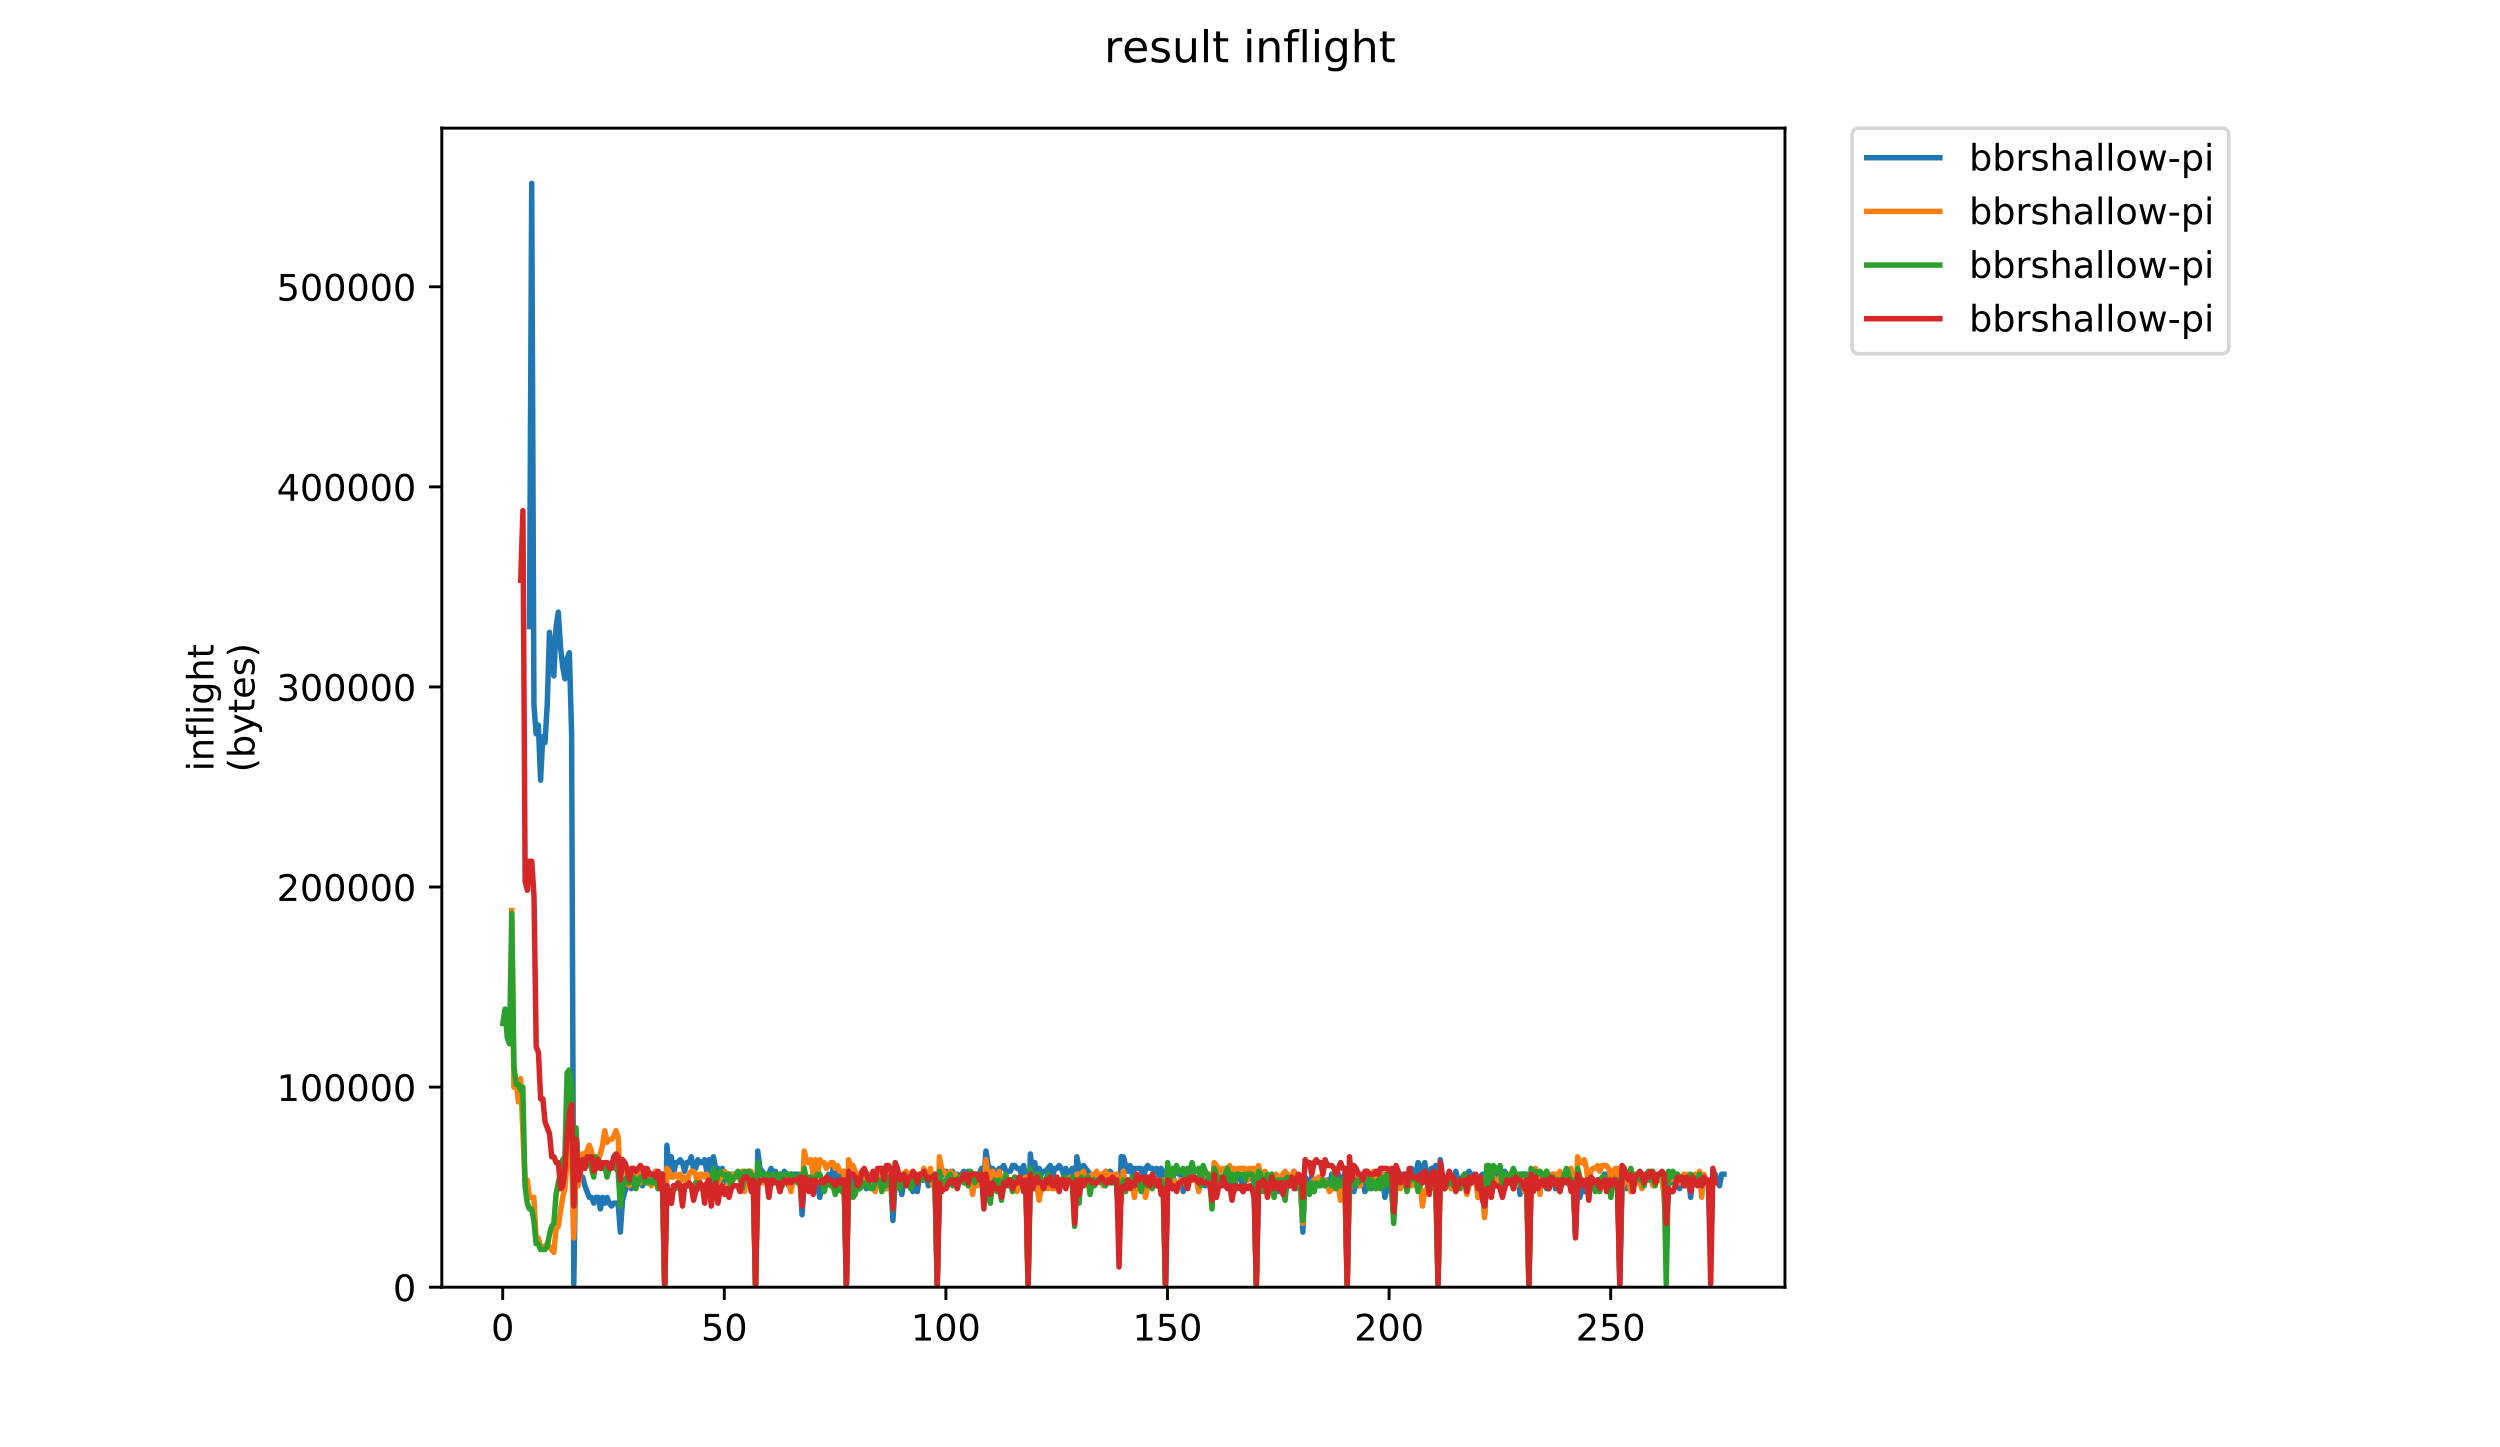 <?xml version="1.0" encoding="utf-8" standalone="no"?>
<!DOCTYPE svg PUBLIC "-//W3C//DTD SVG 1.1//EN"
  "http://www.w3.org/Graphics/SVG/1.1/DTD/svg11.dtd">
<!-- Created with matplotlib (https://matplotlib.org/) -->
<svg height="396pt" version="1.1" viewBox="0 0 684 396" width="684pt" xmlns="http://www.w3.org/2000/svg" xmlns:xlink="http://www.w3.org/1999/xlink">
 <defs>
  <style type="text/css">
*{stroke-linecap:butt;stroke-linejoin:round;}
  </style>
 </defs>
 <g id="figure_1">
  <g id="patch_1">
   <path d="M 0 396 
L 684 396 
L 684 0 
L 0 0 
z
" style="fill:#ffffff;"/>
  </g>
  <g id="axes_1">
   <g id="patch_2">
    <path d="M 120.879 352.174 
L 488.365 352.174 
L 488.365 35.062 
L 120.879 35.062 
z
" style="fill:#ffffff;"/>
   </g>
   <g id="matplotlib.axis_1">
    <g id="xtick_1">
     <g id="line2d_1">
      <defs>
       <path d="M 0 0 
L 0 3.5 
" id="m6699288fef" style="stroke:#000000;stroke-width:0.8;"/>
      </defs>
      <g>
       <use style="stroke:#000000;stroke-width:0.8;" x="137.538" xlink:href="#m6699288fef" y="352.174"/>
      </g>
     </g>
     <g id="text_1">
      <!-- 0 -->
      <defs>
       <path d="M 31.781 66.406 
Q 24.172 66.406 20.328 58.906 
Q 16.5 51.422 16.5 36.375 
Q 16.5 21.391 20.328 13.891 
Q 24.172 6.391 31.781 6.391 
Q 39.453 6.391 43.281 13.891 
Q 47.125 21.391 47.125 36.375 
Q 47.125 51.422 43.281 58.906 
Q 39.453 66.406 31.781 66.406 
z
M 31.781 74.219 
Q 44.047 74.219 50.516 64.516 
Q 56.984 54.828 56.984 36.375 
Q 56.984 17.969 50.516 8.266 
Q 44.047 -1.422 31.781 -1.422 
Q 19.531 -1.422 13.062 8.266 
Q 6.594 17.969 6.594 36.375 
Q 6.594 54.828 13.062 64.516 
Q 19.531 74.219 31.781 74.219 
z
" id="DejaVuSans-48"/>
      </defs>
      <g transform="translate(134.356 366.773)scale(0.1 -0.1)">
       <use xlink:href="#DejaVuSans-48"/>
      </g>
     </g>
    </g>
    <g id="xtick_2">
     <g id="line2d_2">
      <g>
       <use style="stroke:#000000;stroke-width:0.8;" x="198.167" xlink:href="#m6699288fef" y="352.174"/>
      </g>
     </g>
     <g id="text_2">
      <!-- 50 -->
      <defs>
       <path d="M 10.797 72.906 
L 49.516 72.906 
L 49.516 64.594 
L 19.828 64.594 
L 19.828 46.734 
Q 21.969 47.469 24.109 47.828 
Q 26.266 48.188 28.422 48.188 
Q 40.625 48.188 47.75 41.5 
Q 54.891 34.812 54.891 23.391 
Q 54.891 11.625 47.562 5.094 
Q 40.234 -1.422 26.906 -1.422 
Q 22.312 -1.422 17.547 -0.641 
Q 12.797 0.141 7.719 1.703 
L 7.719 11.625 
Q 12.109 9.234 16.797 8.062 
Q 21.484 6.891 26.703 6.891 
Q 35.156 6.891 40.078 11.328 
Q 45.016 15.766 45.016 23.391 
Q 45.016 31 40.078 35.438 
Q 35.156 39.891 26.703 39.891 
Q 22.75 39.891 18.812 39.016 
Q 14.891 38.141 10.797 36.281 
z
" id="DejaVuSans-53"/>
      </defs>
      <g transform="translate(191.804 366.773)scale(0.1 -0.1)">
       <use xlink:href="#DejaVuSans-53"/>
       <use x="63.623" xlink:href="#DejaVuSans-48"/>
      </g>
     </g>
    </g>
    <g id="xtick_3">
     <g id="line2d_3">
      <g>
       <use style="stroke:#000000;stroke-width:0.8;" x="258.796" xlink:href="#m6699288fef" y="352.174"/>
      </g>
     </g>
     <g id="text_3">
      <!-- 100 -->
      <defs>
       <path d="M 12.406 8.297 
L 28.516 8.297 
L 28.516 63.922 
L 10.984 60.406 
L 10.984 69.391 
L 28.422 72.906 
L 38.281 72.906 
L 38.281 8.297 
L 54.391 8.297 
L 54.391 0 
L 12.406 0 
z
" id="DejaVuSans-49"/>
      </defs>
      <g transform="translate(249.252 366.773)scale(0.1 -0.1)">
       <use xlink:href="#DejaVuSans-49"/>
       <use x="63.623" xlink:href="#DejaVuSans-48"/>
       <use x="127.246" xlink:href="#DejaVuSans-48"/>
      </g>
     </g>
    </g>
    <g id="xtick_4">
     <g id="line2d_4">
      <g>
       <use style="stroke:#000000;stroke-width:0.8;" x="319.425" xlink:href="#m6699288fef" y="352.174"/>
      </g>
     </g>
     <g id="text_4">
      <!-- 150 -->
      <g transform="translate(309.881 366.773)scale(0.1 -0.1)">
       <use xlink:href="#DejaVuSans-49"/>
       <use x="63.623" xlink:href="#DejaVuSans-53"/>
       <use x="127.246" xlink:href="#DejaVuSans-48"/>
      </g>
     </g>
    </g>
    <g id="xtick_5">
     <g id="line2d_5">
      <g>
       <use style="stroke:#000000;stroke-width:0.8;" x="380.054" xlink:href="#m6699288fef" y="352.174"/>
      </g>
     </g>
     <g id="text_5">
      <!-- 200 -->
      <defs>
       <path d="M 19.188 8.297 
L 53.609 8.297 
L 53.609 0 
L 7.328 0 
L 7.328 8.297 
Q 12.938 14.109 22.625 23.891 
Q 32.328 33.688 34.812 36.531 
Q 39.547 41.844 41.422 45.531 
Q 43.312 49.219 43.312 52.781 
Q 43.312 58.594 39.234 62.25 
Q 35.156 65.922 28.609 65.922 
Q 23.969 65.922 18.812 64.312 
Q 13.672 62.703 7.812 59.422 
L 7.812 69.391 
Q 13.766 71.781 18.938 73 
Q 24.125 74.219 28.422 74.219 
Q 39.75 74.219 46.484 68.547 
Q 53.219 62.891 53.219 53.422 
Q 53.219 48.922 51.531 44.891 
Q 49.859 40.875 45.406 35.406 
Q 44.188 33.984 37.641 27.219 
Q 31.109 20.453 19.188 8.297 
z
" id="DejaVuSans-50"/>
      </defs>
      <g transform="translate(370.511 366.773)scale(0.1 -0.1)">
       <use xlink:href="#DejaVuSans-50"/>
       <use x="63.623" xlink:href="#DejaVuSans-48"/>
       <use x="127.246" xlink:href="#DejaVuSans-48"/>
      </g>
     </g>
    </g>
    <g id="xtick_6">
     <g id="line2d_6">
      <g>
       <use style="stroke:#000000;stroke-width:0.8;" x="440.684" xlink:href="#m6699288fef" y="352.174"/>
      </g>
     </g>
     <g id="text_6">
      <!-- 250 -->
      <g transform="translate(431.14 366.773)scale(0.1 -0.1)">
       <use xlink:href="#DejaVuSans-50"/>
       <use x="63.623" xlink:href="#DejaVuSans-53"/>
       <use x="127.246" xlink:href="#DejaVuSans-48"/>
      </g>
     </g>
    </g>
   </g>
   <g id="matplotlib.axis_2">
    <g id="ytick_1">
     <g id="line2d_7">
      <defs>
       <path d="M 0 0 
L -3.5 0 
" id="m83cf0a9dfc" style="stroke:#000000;stroke-width:0.8;"/>
      </defs>
      <g>
       <use style="stroke:#000000;stroke-width:0.8;" x="120.879" xlink:href="#m83cf0a9dfc" y="352.174"/>
      </g>
     </g>
     <g id="text_7">
      <!-- 0 -->
      <g transform="translate(107.516 355.973)scale(0.1 -0.1)">
       <use xlink:href="#DejaVuSans-48"/>
      </g>
     </g>
    </g>
    <g id="ytick_2">
     <g id="line2d_8">
      <g>
       <use style="stroke:#000000;stroke-width:0.8;" x="120.879" xlink:href="#m83cf0a9dfc" y="297.431"/>
      </g>
     </g>
     <g id="text_8">
      <!-- 100000 -->
      <g transform="translate(75.704 301.23)scale(0.1 -0.1)">
       <use xlink:href="#DejaVuSans-49"/>
       <use x="63.623" xlink:href="#DejaVuSans-48"/>
       <use x="127.246" xlink:href="#DejaVuSans-48"/>
       <use x="190.869" xlink:href="#DejaVuSans-48"/>
       <use x="254.492" xlink:href="#DejaVuSans-48"/>
       <use x="318.115" xlink:href="#DejaVuSans-48"/>
      </g>
     </g>
    </g>
    <g id="ytick_3">
     <g id="line2d_9">
      <g>
       <use style="stroke:#000000;stroke-width:0.8;" x="120.879" xlink:href="#m83cf0a9dfc" y="242.688"/>
      </g>
     </g>
     <g id="text_9">
      <!-- 200000 -->
      <g transform="translate(75.704 246.487)scale(0.1 -0.1)">
       <use xlink:href="#DejaVuSans-50"/>
       <use x="63.623" xlink:href="#DejaVuSans-48"/>
       <use x="127.246" xlink:href="#DejaVuSans-48"/>
       <use x="190.869" xlink:href="#DejaVuSans-48"/>
       <use x="254.492" xlink:href="#DejaVuSans-48"/>
       <use x="318.115" xlink:href="#DejaVuSans-48"/>
      </g>
     </g>
    </g>
    <g id="ytick_4">
     <g id="line2d_10">
      <g>
       <use style="stroke:#000000;stroke-width:0.8;" x="120.879" xlink:href="#m83cf0a9dfc" y="187.945"/>
      </g>
     </g>
     <g id="text_10">
      <!-- 300000 -->
      <defs>
       <path d="M 40.578 39.312 
Q 47.656 37.797 51.625 33 
Q 55.609 28.219 55.609 21.188 
Q 55.609 10.406 48.188 4.484 
Q 40.766 -1.422 27.094 -1.422 
Q 22.516 -1.422 17.656 -0.516 
Q 12.797 0.391 7.625 2.203 
L 7.625 11.719 
Q 11.719 9.328 16.594 8.109 
Q 21.484 6.891 26.812 6.891 
Q 36.078 6.891 40.938 10.547 
Q 45.797 14.203 45.797 21.188 
Q 45.797 27.641 41.281 31.266 
Q 36.766 34.906 28.719 34.906 
L 20.219 34.906 
L 20.219 43.016 
L 29.109 43.016 
Q 36.375 43.016 40.234 45.922 
Q 44.094 48.828 44.094 54.297 
Q 44.094 59.906 40.109 62.906 
Q 36.141 65.922 28.719 65.922 
Q 24.656 65.922 20.016 65.031 
Q 15.375 64.156 9.812 62.312 
L 9.812 71.094 
Q 15.438 72.656 20.344 73.438 
Q 25.25 74.219 29.594 74.219 
Q 40.828 74.219 47.359 69.109 
Q 53.906 64.016 53.906 55.328 
Q 53.906 49.266 50.438 45.094 
Q 46.969 40.922 40.578 39.312 
z
" id="DejaVuSans-51"/>
      </defs>
      <g transform="translate(75.704 191.744)scale(0.1 -0.1)">
       <use xlink:href="#DejaVuSans-51"/>
       <use x="63.623" xlink:href="#DejaVuSans-48"/>
       <use x="127.246" xlink:href="#DejaVuSans-48"/>
       <use x="190.869" xlink:href="#DejaVuSans-48"/>
       <use x="254.492" xlink:href="#DejaVuSans-48"/>
       <use x="318.115" xlink:href="#DejaVuSans-48"/>
      </g>
     </g>
    </g>
    <g id="ytick_5">
     <g id="line2d_11">
      <g>
       <use style="stroke:#000000;stroke-width:0.8;" x="120.879" xlink:href="#m83cf0a9dfc" y="133.202"/>
      </g>
     </g>
     <g id="text_11">
      <!-- 400000 -->
      <defs>
       <path d="M 37.797 64.312 
L 12.891 25.391 
L 37.797 25.391 
z
M 35.203 72.906 
L 47.609 72.906 
L 47.609 25.391 
L 58.016 25.391 
L 58.016 17.188 
L 47.609 17.188 
L 47.609 0 
L 37.797 0 
L 37.797 17.188 
L 4.891 17.188 
L 4.891 26.703 
z
" id="DejaVuSans-52"/>
      </defs>
      <g transform="translate(75.704 137.001)scale(0.1 -0.1)">
       <use xlink:href="#DejaVuSans-52"/>
       <use x="63.623" xlink:href="#DejaVuSans-48"/>
       <use x="127.246" xlink:href="#DejaVuSans-48"/>
       <use x="190.869" xlink:href="#DejaVuSans-48"/>
       <use x="254.492" xlink:href="#DejaVuSans-48"/>
       <use x="318.115" xlink:href="#DejaVuSans-48"/>
      </g>
     </g>
    </g>
    <g id="ytick_6">
     <g id="line2d_12">
      <g>
       <use style="stroke:#000000;stroke-width:0.8;" x="120.879" xlink:href="#m83cf0a9dfc" y="78.459"/>
      </g>
     </g>
     <g id="text_12">
      <!-- 500000 -->
      <g transform="translate(75.704 82.258)scale(0.1 -0.1)">
       <use xlink:href="#DejaVuSans-53"/>
       <use x="63.623" xlink:href="#DejaVuSans-48"/>
       <use x="127.246" xlink:href="#DejaVuSans-48"/>
       <use x="190.869" xlink:href="#DejaVuSans-48"/>
       <use x="254.492" xlink:href="#DejaVuSans-48"/>
       <use x="318.115" xlink:href="#DejaVuSans-48"/>
      </g>
     </g>
    </g>
    <g id="text_13">
     <!-- inflight -->
     <defs>
      <path d="M 9.422 54.688 
L 18.406 54.688 
L 18.406 0 
L 9.422 0 
z
M 9.422 75.984 
L 18.406 75.984 
L 18.406 64.594 
L 9.422 64.594 
z
" id="DejaVuSans-105"/>
      <path d="M 54.891 33.016 
L 54.891 0 
L 45.906 0 
L 45.906 32.719 
Q 45.906 40.484 42.875 44.328 
Q 39.844 48.188 33.797 48.188 
Q 26.516 48.188 22.312 43.547 
Q 18.109 38.922 18.109 30.906 
L 18.109 0 
L 9.078 0 
L 9.078 54.688 
L 18.109 54.688 
L 18.109 46.188 
Q 21.344 51.125 25.703 53.562 
Q 30.078 56 35.797 56 
Q 45.219 56 50.047 50.172 
Q 54.891 44.344 54.891 33.016 
z
" id="DejaVuSans-110"/>
      <path d="M 37.109 75.984 
L 37.109 68.5 
L 28.516 68.5 
Q 23.688 68.5 21.797 66.547 
Q 19.922 64.594 19.922 59.516 
L 19.922 54.688 
L 34.719 54.688 
L 34.719 47.703 
L 19.922 47.703 
L 19.922 0 
L 10.891 0 
L 10.891 47.703 
L 2.297 47.703 
L 2.297 54.688 
L 10.891 54.688 
L 10.891 58.5 
Q 10.891 67.625 15.141 71.797 
Q 19.391 75.984 28.609 75.984 
z
" id="DejaVuSans-102"/>
      <path d="M 9.422 75.984 
L 18.406 75.984 
L 18.406 0 
L 9.422 0 
z
" id="DejaVuSans-108"/>
      <path d="M 45.406 27.984 
Q 45.406 37.75 41.375 43.109 
Q 37.359 48.484 30.078 48.484 
Q 22.859 48.484 18.828 43.109 
Q 14.797 37.75 14.797 27.984 
Q 14.797 18.266 18.828 12.891 
Q 22.859 7.516 30.078 7.516 
Q 37.359 7.516 41.375 12.891 
Q 45.406 18.266 45.406 27.984 
z
M 54.391 6.781 
Q 54.391 -7.172 48.188 -13.984 
Q 42 -20.797 29.203 -20.797 
Q 24.469 -20.797 20.266 -20.094 
Q 16.062 -19.391 12.109 -17.922 
L 12.109 -9.188 
Q 16.062 -11.328 19.922 -12.344 
Q 23.781 -13.375 27.781 -13.375 
Q 36.625 -13.375 41.016 -8.766 
Q 45.406 -4.156 45.406 5.172 
L 45.406 9.625 
Q 42.625 4.781 38.281 2.391 
Q 33.938 0 27.875 0 
Q 17.828 0 11.672 7.656 
Q 5.516 15.328 5.516 27.984 
Q 5.516 40.672 11.672 48.328 
Q 17.828 56 27.875 56 
Q 33.938 56 38.281 53.609 
Q 42.625 51.219 45.406 46.391 
L 45.406 54.688 
L 54.391 54.688 
z
" id="DejaVuSans-103"/>
      <path d="M 54.891 33.016 
L 54.891 0 
L 45.906 0 
L 45.906 32.719 
Q 45.906 40.484 42.875 44.328 
Q 39.844 48.188 33.797 48.188 
Q 26.516 48.188 22.312 43.547 
Q 18.109 38.922 18.109 30.906 
L 18.109 0 
L 9.078 0 
L 9.078 75.984 
L 18.109 75.984 
L 18.109 46.188 
Q 21.344 51.125 25.703 53.562 
Q 30.078 56 35.797 56 
Q 45.219 56 50.047 50.172 
Q 54.891 44.344 54.891 33.016 
z
" id="DejaVuSans-104"/>
      <path d="M 18.312 70.219 
L 18.312 54.688 
L 36.812 54.688 
L 36.812 47.703 
L 18.312 47.703 
L 18.312 18.016 
Q 18.312 11.328 20.141 9.422 
Q 21.969 7.516 27.594 7.516 
L 36.812 7.516 
L 36.812 0 
L 27.594 0 
Q 17.188 0 13.234 3.875 
Q 9.281 7.766 9.281 18.016 
L 9.281 47.703 
L 2.688 47.703 
L 2.688 54.688 
L 9.281 54.688 
L 9.281 70.219 
z
" id="DejaVuSans-116"/>
     </defs>
     <g transform="translate(58.426 211.018)rotate(-90)scale(0.1 -0.1)">
      <use xlink:href="#DejaVuSans-105"/>
      <use x="27.783" xlink:href="#DejaVuSans-110"/>
      <use x="91.162" xlink:href="#DejaVuSans-102"/>
      <use x="126.367" xlink:href="#DejaVuSans-108"/>
      <use x="154.15" xlink:href="#DejaVuSans-105"/>
      <use x="181.934" xlink:href="#DejaVuSans-103"/>
      <use x="245.41" xlink:href="#DejaVuSans-104"/>
      <use x="308.789" xlink:href="#DejaVuSans-116"/>
     </g>
     <!-- (bytes) -->
     <defs>
      <path d="M 31 75.875 
Q 24.469 64.656 21.281 53.656 
Q 18.109 42.672 18.109 31.391 
Q 18.109 20.125 21.312 9.062 
Q 24.516 -2 31 -13.188 
L 23.188 -13.188 
Q 15.875 -1.703 12.234 9.375 
Q 8.594 20.453 8.594 31.391 
Q 8.594 42.281 12.203 53.312 
Q 15.828 64.359 23.188 75.875 
z
" id="DejaVuSans-40"/>
      <path d="M 48.688 27.297 
Q 48.688 37.203 44.609 42.844 
Q 40.531 48.484 33.406 48.484 
Q 26.266 48.484 22.188 42.844 
Q 18.109 37.203 18.109 27.297 
Q 18.109 17.391 22.188 11.75 
Q 26.266 6.109 33.406 6.109 
Q 40.531 6.109 44.609 11.75 
Q 48.688 17.391 48.688 27.297 
z
M 18.109 46.391 
Q 20.953 51.266 25.266 53.625 
Q 29.594 56 35.594 56 
Q 45.562 56 51.781 48.094 
Q 58.016 40.188 58.016 27.297 
Q 58.016 14.406 51.781 6.484 
Q 45.562 -1.422 35.594 -1.422 
Q 29.594 -1.422 25.266 0.953 
Q 20.953 3.328 18.109 8.203 
L 18.109 0 
L 9.078 0 
L 9.078 75.984 
L 18.109 75.984 
z
" id="DejaVuSans-98"/>
      <path d="M 32.172 -5.078 
Q 28.375 -14.844 24.75 -17.812 
Q 21.141 -20.797 15.094 -20.797 
L 7.906 -20.797 
L 7.906 -13.281 
L 13.188 -13.281 
Q 16.891 -13.281 18.938 -11.516 
Q 21 -9.766 23.484 -3.219 
L 25.094 0.875 
L 2.984 54.688 
L 12.5 54.688 
L 29.594 11.922 
L 46.688 54.688 
L 56.203 54.688 
z
" id="DejaVuSans-121"/>
      <path d="M 56.203 29.594 
L 56.203 25.203 
L 14.891 25.203 
Q 15.484 15.922 20.484 11.062 
Q 25.484 6.203 34.422 6.203 
Q 39.594 6.203 44.453 7.469 
Q 49.312 8.734 54.109 11.281 
L 54.109 2.781 
Q 49.266 0.734 44.188 -0.344 
Q 39.109 -1.422 33.891 -1.422 
Q 20.797 -1.422 13.156 6.188 
Q 5.516 13.812 5.516 26.812 
Q 5.516 40.234 12.766 48.109 
Q 20.016 56 32.328 56 
Q 43.359 56 49.781 48.891 
Q 56.203 41.797 56.203 29.594 
z
M 47.219 32.234 
Q 47.125 39.594 43.094 43.984 
Q 39.062 48.391 32.422 48.391 
Q 24.906 48.391 20.391 44.141 
Q 15.875 39.891 15.188 32.172 
z
" id="DejaVuSans-101"/>
      <path d="M 44.281 53.078 
L 44.281 44.578 
Q 40.484 46.531 36.375 47.5 
Q 32.281 48.484 27.875 48.484 
Q 21.188 48.484 17.844 46.438 
Q 14.5 44.391 14.5 40.281 
Q 14.5 37.156 16.891 35.375 
Q 19.281 33.594 26.516 31.984 
L 29.594 31.297 
Q 39.156 29.25 43.188 25.516 
Q 47.219 21.781 47.219 15.094 
Q 47.219 7.469 41.188 3.016 
Q 35.156 -1.422 24.609 -1.422 
Q 20.219 -1.422 15.453 -0.562 
Q 10.688 0.297 5.422 2 
L 5.422 11.281 
Q 10.406 8.688 15.234 7.391 
Q 20.062 6.109 24.812 6.109 
Q 31.156 6.109 34.562 8.281 
Q 37.984 10.453 37.984 14.406 
Q 37.984 18.062 35.516 20.016 
Q 33.062 21.969 24.703 23.781 
L 21.578 24.516 
Q 13.234 26.266 9.516 29.906 
Q 5.812 33.547 5.812 39.891 
Q 5.812 47.609 11.281 51.797 
Q 16.75 56 26.812 56 
Q 31.781 56 36.172 55.266 
Q 40.578 54.547 44.281 53.078 
z
" id="DejaVuSans-115"/>
      <path d="M 8.016 75.875 
L 15.828 75.875 
Q 23.141 64.359 26.781 53.312 
Q 30.422 42.281 30.422 31.391 
Q 30.422 20.453 26.781 9.375 
Q 23.141 -1.703 15.828 -13.188 
L 8.016 -13.188 
Q 14.5 -2 17.703 9.062 
Q 20.906 20.125 20.906 31.391 
Q 20.906 42.672 17.703 53.656 
Q 14.5 64.656 8.016 75.875 
z
" id="DejaVuSans-41"/>
     </defs>
     <g transform="translate(69.624 211.295)rotate(-90)scale(0.1 -0.1)">
      <use xlink:href="#DejaVuSans-40"/>
      <use x="39.014" xlink:href="#DejaVuSans-98"/>
      <use x="102.49" xlink:href="#DejaVuSans-121"/>
      <use x="161.67" xlink:href="#DejaVuSans-116"/>
      <use x="200.879" xlink:href="#DejaVuSans-101"/>
      <use x="262.402" xlink:href="#DejaVuSans-115"/>
      <use x="314.502" xlink:href="#DejaVuSans-41"/>
     </g>
    </g>
   </g>
   <g id="line2d_13">
    <path clip-path="url(#p99241a308c)" d="M 144.87 171.443 
L 145.476 50.163 
L 146.083 192.845 
L 146.689 200.772 
L 147.295 198.394 
L 147.902 213.455 
L 148.508 201.565 
L 149.114 203.15 
L 149.72 192.845 
L 150.327 173.028 
L 150.933 176.992 
L 151.539 184.919 
L 152.146 171.443 
L 152.752 167.48 
L 153.358 176.992 
L 153.965 182.541 
L 154.571 185.711 
L 155.177 180.163 
L 155.783 178.577 
L 156.39 200.772 
L 156.996 351.381 
L 157.602 310.162 
L 158.209 318.089 
L 158.815 322.052 
L 159.421 322.052 
L 160.027 324.43 
L 161.24 327.601 
L 161.846 327.601 
L 162.453 329.186 
L 163.059 327.601 
L 163.665 327.601 
L 164.271 330.772 
L 164.878 327.601 
L 165.484 329.186 
L 166.09 327.601 
L 166.697 329.186 
L 167.303 329.979 
L 167.909 329.186 
L 169.122 329.186 
L 169.728 337.113 
L 170.334 328.394 
L 170.941 326.016 
L 171.547 324.43 
L 172.153 324.43 
L 172.76 325.223 
L 173.366 322.052 
L 173.972 322.845 
L 175.185 322.845 
L 175.791 324.43 
L 176.397 319.674 
L 177.004 321.26 
L 177.61 323.638 
L 178.216 321.26 
L 178.822 323.638 
L 179.429 320.467 
L 180.035 321.26 
L 181.248 321.26 
L 181.854 351.381 
L 182.46 313.333 
L 183.067 319.674 
L 183.673 316.504 
L 184.279 321.26 
L 184.885 318.089 
L 185.492 318.089 
L 186.098 317.296 
L 186.704 318.089 
L 187.311 320.467 
L 187.917 318.089 
L 188.523 318.089 
L 189.129 316.504 
L 189.736 319.674 
L 190.342 319.674 
L 190.948 317.296 
L 191.555 318.089 
L 192.161 318.089 
L 192.767 317.296 
L 193.373 320.467 
L 193.98 317.296 
L 194.586 326.808 
L 195.192 316.504 
L 195.799 319.674 
L 196.405 319.674 
L 197.011 324.43 
L 197.618 319.674 
L 198.224 322.052 
L 198.83 323.638 
L 199.436 321.26 
L 200.043 322.052 
L 200.649 321.26 
L 202.468 321.26 
L 203.074 324.43 
L 203.68 321.26 
L 204.287 321.26 
L 204.893 320.467 
L 205.499 322.845 
L 206.106 324.43 
L 206.712 351.381 
L 207.318 314.918 
L 207.924 319.674 
L 209.743 322.052 
L 210.35 321.26 
L 210.956 319.674 
L 211.562 321.26 
L 212.169 320.467 
L 212.775 323.638 
L 213.381 321.26 
L 213.987 322.052 
L 214.594 320.467 
L 215.2 321.26 
L 215.806 324.43 
L 216.413 321.26 
L 218.231 321.26 
L 218.838 322.052 
L 219.444 332.357 
L 220.05 322.845 
L 220.657 324.43 
L 221.263 323.638 
L 221.869 324.43 
L 222.475 326.016 
L 223.082 322.845 
L 223.688 324.43 
L 224.294 327.601 
L 224.901 324.43 
L 225.507 324.43 
L 226.113 323.638 
L 226.72 321.26 
L 227.326 324.43 
L 227.932 319.674 
L 228.538 321.26 
L 229.145 323.638 
L 229.751 320.467 
L 230.357 326.016 
L 230.964 321.26 
L 231.57 351.381 
L 232.176 321.26 
L 232.782 322.845 
L 233.389 325.223 
L 233.995 323.638 
L 234.601 322.845 
L 235.208 325.223 
L 235.814 322.052 
L 237.026 325.223 
L 237.633 322.845 
L 238.239 323.638 
L 238.845 322.052 
L 239.452 325.223 
L 240.058 322.845 
L 240.664 322.845 
L 241.271 324.43 
L 241.877 322.845 
L 242.483 325.223 
L 243.089 322.845 
L 243.696 322.845 
L 244.302 333.943 
L 244.908 323.638 
L 245.515 322.845 
L 246.121 322.845 
L 246.727 326.808 
L 247.333 322.845 
L 247.94 322.845 
L 248.546 322.052 
L 249.152 322.845 
L 249.759 326.016 
L 250.365 322.845 
L 250.971 326.016 
L 251.577 322.052 
L 252.184 322.845 
L 252.79 322.845 
L 253.396 321.26 
L 254.003 324.43 
L 255.215 322.845 
L 255.822 322.845 
L 256.428 351.381 
L 257.034 323.638 
L 257.64 321.26 
L 258.247 321.26 
L 258.853 320.467 
L 260.066 322.052 
L 260.672 320.467 
L 261.278 323.638 
L 261.884 321.26 
L 262.491 322.052 
L 263.703 320.467 
L 264.31 323.638 
L 264.916 320.467 
L 266.128 322.052 
L 266.735 321.26 
L 267.341 323.638 
L 267.947 321.26 
L 268.554 319.674 
L 269.16 322.052 
L 269.766 314.918 
L 270.373 318.882 
L 270.979 319.674 
L 271.585 319.674 
L 272.191 321.26 
L 273.404 319.674 
L 274.01 319.674 
L 274.617 318.882 
L 275.223 320.467 
L 276.435 320.467 
L 277.042 318.882 
L 277.648 318.882 
L 278.254 319.674 
L 278.861 319.674 
L 279.467 321.26 
L 280.073 318.882 
L 280.679 322.052 
L 281.286 351.381 
L 281.892 315.711 
L 282.498 321.26 
L 283.105 318.089 
L 283.711 322.052 
L 284.317 319.674 
L 284.924 321.26 
L 285.53 320.467 
L 286.136 320.467 
L 287.349 318.882 
L 287.955 322.052 
L 288.561 319.674 
L 289.168 319.674 
L 289.774 318.882 
L 290.38 319.674 
L 290.986 321.26 
L 291.593 319.674 
L 292.199 322.845 
L 292.805 320.467 
L 293.412 319.674 
L 294.018 330.772 
L 294.624 316.504 
L 295.23 319.674 
L 295.837 320.467 
L 296.443 318.882 
L 298.868 322.052 
L 299.475 321.26 
L 300.687 321.26 
L 301.293 322.052 
L 302.506 320.467 
L 303.112 321.26 
L 303.719 320.467 
L 304.325 321.26 
L 304.931 322.845 
L 305.537 321.26 
L 306.144 335.528 
L 306.75 316.504 
L 307.356 316.504 
L 307.963 318.882 
L 308.569 320.467 
L 309.175 318.882 
L 309.781 321.26 
L 310.388 319.674 
L 312.207 319.674 
L 312.813 322.845 
L 313.419 319.674 
L 314.026 318.882 
L 314.632 319.674 
L 315.238 319.674 
L 315.844 320.467 
L 316.451 319.674 
L 317.057 322.052 
L 317.663 319.674 
L 318.27 320.467 
L 318.876 351.381 
L 319.482 319.674 
L 320.088 321.26 
L 320.695 325.223 
L 321.301 319.674 
L 322.514 321.26 
L 323.12 321.26 
L 323.726 326.016 
L 324.332 321.26 
L 324.939 320.467 
L 325.545 321.26 
L 326.151 321.26 
L 327.364 322.845 
L 329.183 322.845 
L 329.789 324.43 
L 330.395 321.26 
L 331.002 322.845 
L 331.608 327.601 
L 332.214 320.467 
L 332.821 325.223 
L 334.033 322.052 
L 334.639 322.845 
L 335.246 322.845 
L 335.852 324.43 
L 336.458 321.26 
L 337.065 325.223 
L 337.671 322.845 
L 338.277 322.845 
L 338.883 321.26 
L 339.49 322.052 
L 340.096 326.016 
L 340.702 321.26 
L 341.309 322.845 
L 342.521 321.26 
L 343.128 324.43 
L 343.734 351.381 
L 344.34 321.26 
L 344.946 322.052 
L 345.553 323.638 
L 346.159 322.845 
L 346.765 324.43 
L 347.372 324.43 
L 347.978 322.052 
L 348.584 326.016 
L 349.19 322.052 
L 349.797 326.016 
L 350.403 322.845 
L 351.009 322.052 
L 351.616 322.052 
L 352.222 321.26 
L 352.828 322.845 
L 353.434 322.052 
L 354.041 320.467 
L 354.647 322.845 
L 355.253 322.052 
L 355.86 325.223 
L 356.466 337.113 
L 357.072 322.052 
L 357.679 322.845 
L 358.285 324.43 
L 358.891 322.052 
L 359.497 326.016 
L 360.104 322.845 
L 360.71 322.845 
L 361.316 322.052 
L 361.923 322.845 
L 362.529 324.43 
L 363.135 322.845 
L 363.741 324.43 
L 364.348 321.26 
L 364.954 322.845 
L 365.56 323.638 
L 366.167 321.26 
L 366.773 324.43 
L 367.379 322.052 
L 367.985 321.26 
L 368.592 351.381 
L 369.198 319.674 
L 370.411 326.016 
L 371.017 322.845 
L 371.623 324.43 
L 372.23 322.845 
L 372.836 322.845 
L 373.442 326.016 
L 374.048 323.638 
L 375.261 325.223 
L 375.867 322.845 
L 376.474 322.052 
L 377.686 323.638 
L 378.292 322.052 
L 378.899 327.601 
L 380.111 322.845 
L 380.718 325.223 
L 381.324 332.357 
L 381.93 319.674 
L 382.536 322.052 
L 383.143 321.26 
L 383.749 321.26 
L 384.355 324.43 
L 384.962 321.26 
L 385.568 321.26 
L 386.174 319.674 
L 386.781 321.26 
L 387.387 321.26 
L 387.993 318.089 
L 388.599 319.674 
L 389.206 320.467 
L 389.812 318.089 
L 390.418 322.052 
L 391.025 320.467 
L 391.631 319.674 
L 392.237 319.674 
L 392.843 318.882 
L 393.45 351.381 
L 394.056 317.296 
L 394.662 322.052 
L 395.269 322.052 
L 395.875 322.845 
L 397.087 322.845 
L 397.694 322.052 
L 398.3 320.467 
L 398.906 322.845 
L 399.513 324.43 
L 400.119 322.052 
L 400.725 321.26 
L 401.332 321.26 
L 401.938 320.467 
L 402.544 322.845 
L 403.15 321.26 
L 404.363 322.845 
L 405.576 321.26 
L 406.182 332.357 
L 406.788 319.674 
L 407.394 321.26 
L 408.001 321.26 
L 408.607 322.052 
L 409.213 321.26 
L 409.82 322.052 
L 410.426 322.052 
L 411.032 322.845 
L 411.638 320.467 
L 412.245 321.26 
L 412.851 323.638 
L 413.457 321.26 
L 414.67 322.845 
L 415.276 321.26 
L 415.883 326.808 
L 416.489 321.26 
L 417.701 321.26 
L 418.308 351.381 
L 418.914 322.052 
L 419.52 323.638 
L 420.127 322.052 
L 420.733 324.43 
L 421.339 322.845 
L 421.945 322.845 
L 422.552 323.638 
L 423.158 325.223 
L 423.764 325.223 
L 424.371 323.638 
L 424.977 321.26 
L 425.583 325.223 
L 426.189 325.223 
L 426.796 324.43 
L 427.402 322.845 
L 428.008 323.638 
L 428.615 322.052 
L 429.221 322.052 
L 429.827 325.223 
L 430.434 322.845 
L 431.04 337.906 
L 431.646 322.845 
L 432.252 327.601 
L 432.859 324.43 
L 433.465 326.016 
L 434.071 323.638 
L 434.678 322.845 
L 435.284 325.223 
L 435.89 322.845 
L 436.496 325.223 
L 437.103 322.845 
L 437.709 322.845 
L 438.315 324.43 
L 438.922 321.26 
L 440.74 321.26 
L 441.347 322.845 
L 441.953 321.26 
L 442.559 322.845 
L 443.166 351.381 
L 443.772 325.223 
L 444.378 322.845 
L 444.985 325.223 
L 445.591 322.052 
L 446.197 324.43 
L 446.803 322.845 
L 447.41 322.845 
L 448.016 322.052 
L 448.622 322.052 
L 449.229 323.638 
L 449.835 322.845 
L 451.047 322.845 
L 451.654 322.052 
L 452.26 323.638 
L 452.866 322.845 
L 454.079 322.845 
L 454.685 322.052 
L 455.291 323.638 
L 455.898 335.528 
L 456.504 323.638 
L 457.11 323.638 
L 457.717 322.845 
L 458.323 323.638 
L 458.929 321.26 
L 459.536 325.223 
L 460.142 322.052 
L 460.748 323.638 
L 461.961 322.052 
L 462.567 327.601 
L 463.173 322.052 
L 463.78 322.052 
L 464.386 323.638 
L 464.992 322.052 
L 465.598 323.638 
L 466.205 322.052 
L 466.811 323.638 
L 467.417 323.638 
L 468.024 341.077 
L 468.63 320.467 
L 469.236 321.26 
L 470.449 324.43 
L 471.055 321.26 
L 471.661 321.26 
L 471.661 321.26 
" style="fill:none;stroke:#1f77b4;stroke-linecap:square;stroke-width:1.5;"/>
   </g>
   <g id="line2d_14">
    <path clip-path="url(#p99241a308c)" d="M 139.998 249.126 
L 140.604 297.479 
L 141.211 295.894 
L 141.817 301.443 
L 142.423 295.101 
L 143.636 322.845 
L 144.242 322.845 
L 144.848 327.601 
L 146.061 327.601 
L 146.667 338.699 
L 147.274 338.699 
L 147.88 341.077 
L 149.092 341.077 
L 149.699 340.284 
L 151.518 342.662 
L 152.124 336.321 
L 152.73 335.528 
L 153.943 327.601 
L 154.549 325.223 
L 155.762 309.369 
L 156.368 314.126 
L 156.974 338.699 
L 157.58 318.882 
L 158.187 324.43 
L 158.793 320.467 
L 159.399 315.711 
L 160.006 315.711 
L 160.612 314.918 
L 161.218 313.333 
L 161.825 314.918 
L 162.431 318.089 
L 163.037 318.882 
L 164.25 315.711 
L 164.856 313.333 
L 165.462 309.369 
L 166.069 312.54 
L 166.675 311.747 
L 167.281 311.747 
L 167.887 310.955 
L 168.494 309.369 
L 169.1 310.955 
L 169.706 322.845 
L 170.313 318.089 
L 171.525 321.26 
L 172.131 324.43 
L 172.738 322.052 
L 173.344 321.26 
L 173.95 321.26 
L 174.557 320.467 
L 175.163 323.638 
L 175.769 321.26 
L 177.588 321.26 
L 178.194 324.43 
L 178.801 321.26 
L 179.407 320.467 
L 180.62 322.052 
L 181.226 323.638 
L 181.832 351.381 
L 182.438 319.674 
L 183.045 320.467 
L 183.651 322.052 
L 184.257 322.052 
L 184.864 321.26 
L 185.47 322.052 
L 186.076 321.26 
L 186.682 322.845 
L 187.289 322.052 
L 187.895 324.43 
L 188.501 321.26 
L 189.108 320.467 
L 189.714 320.467 
L 190.32 321.26 
L 190.927 325.223 
L 191.533 321.26 
L 192.139 321.26 
L 192.745 322.052 
L 193.352 321.26 
L 193.958 322.845 
L 194.564 329.186 
L 195.171 321.26 
L 196.383 324.43 
L 196.989 322.052 
L 197.596 322.052 
L 198.202 320.467 
L 198.808 321.26 
L 199.415 325.223 
L 200.021 321.26 
L 200.627 322.845 
L 201.233 321.26 
L 201.84 321.26 
L 202.446 322.845 
L 203.052 320.467 
L 203.659 326.016 
L 204.265 320.467 
L 204.871 322.052 
L 205.478 320.467 
L 206.084 322.052 
L 206.69 351.381 
L 207.296 323.638 
L 208.509 323.638 
L 209.115 322.845 
L 209.722 322.845 
L 210.328 326.808 
L 210.934 322.845 
L 211.54 322.845 
L 212.147 322.052 
L 212.753 322.052 
L 213.359 326.016 
L 213.966 322.845 
L 215.178 322.845 
L 215.784 323.638 
L 216.391 326.016 
L 216.997 322.845 
L 217.603 322.845 
L 218.21 322.052 
L 218.816 322.845 
L 219.422 329.186 
L 220.029 314.918 
L 220.635 317.296 
L 221.241 318.089 
L 221.847 317.296 
L 222.454 321.26 
L 223.06 317.296 
L 223.666 321.26 
L 224.273 317.296 
L 224.879 318.089 
L 225.485 318.089 
L 226.091 319.674 
L 227.304 318.089 
L 227.91 318.089 
L 228.517 319.674 
L 229.123 318.882 
L 229.729 320.467 
L 230.942 320.467 
L 231.548 351.381 
L 232.154 317.296 
L 232.761 318.882 
L 233.367 318.882 
L 233.973 320.467 
L 234.58 321.26 
L 235.186 324.43 
L 235.792 322.052 
L 237.005 323.638 
L 237.611 321.26 
L 238.217 322.052 
L 238.824 322.052 
L 239.43 326.016 
L 240.036 322.845 
L 240.642 321.26 
L 241.855 322.845 
L 242.461 325.223 
L 243.068 322.845 
L 243.674 322.845 
L 244.28 329.186 
L 244.886 319.674 
L 245.493 321.26 
L 246.099 322.052 
L 246.705 321.26 
L 247.312 321.26 
L 247.918 320.467 
L 248.524 321.26 
L 249.131 323.638 
L 249.737 321.26 
L 250.343 321.26 
L 250.949 322.845 
L 251.556 321.26 
L 252.162 322.052 
L 252.768 319.674 
L 253.375 321.26 
L 253.981 322.052 
L 254.587 319.674 
L 255.193 324.43 
L 255.8 321.26 
L 256.406 351.381 
L 257.012 316.504 
L 257.619 319.674 
L 259.437 322.052 
L 260.044 320.467 
L 260.65 322.052 
L 261.256 321.26 
L 262.469 322.845 
L 263.682 321.26 
L 264.288 321.26 
L 264.894 322.845 
L 265.5 322.845 
L 266.107 326.808 
L 266.713 322.845 
L 267.319 324.43 
L 267.926 322.845 
L 268.532 322.052 
L 269.138 326.808 
L 269.744 317.296 
L 270.351 322.845 
L 270.957 324.43 
L 271.563 320.467 
L 272.17 322.845 
L 272.776 322.052 
L 273.382 320.467 
L 273.988 322.845 
L 274.595 322.845 
L 275.201 323.638 
L 275.807 322.845 
L 276.414 322.845 
L 277.02 323.638 
L 277.626 322.052 
L 278.233 326.016 
L 278.839 322.052 
L 280.051 323.638 
L 280.658 322.052 
L 281.264 351.381 
L 281.87 322.845 
L 282.477 324.43 
L 283.083 325.223 
L 283.689 324.43 
L 284.295 328.394 
L 284.902 325.223 
L 285.508 325.223 
L 286.114 324.43 
L 286.721 325.223 
L 287.327 324.43 
L 287.933 325.223 
L 288.539 325.223 
L 289.752 323.638 
L 290.358 323.638 
L 290.965 322.845 
L 291.571 324.43 
L 292.177 322.845 
L 292.784 322.052 
L 293.39 323.638 
L 293.996 331.564 
L 294.602 321.26 
L 295.815 321.26 
L 296.421 320.467 
L 297.028 322.845 
L 297.634 324.43 
L 298.24 322.052 
L 298.846 321.26 
L 299.453 321.26 
L 300.059 320.467 
L 300.665 322.052 
L 301.272 321.26 
L 301.878 324.43 
L 302.484 320.467 
L 303.697 322.052 
L 304.303 321.26 
L 304.909 323.638 
L 305.516 321.26 
L 306.122 330.772 
L 306.728 328.394 
L 307.335 320.467 
L 307.941 324.43 
L 308.547 323.638 
L 309.153 323.638 
L 309.76 322.845 
L 310.366 327.601 
L 310.972 322.845 
L 312.791 322.845 
L 313.397 327.601 
L 314.004 324.43 
L 314.61 322.845 
L 315.216 323.638 
L 315.823 322.845 
L 317.035 322.845 
L 317.641 325.223 
L 318.248 322.845 
L 318.854 351.381 
L 319.46 319.674 
L 320.067 322.845 
L 320.673 324.43 
L 321.279 322.845 
L 321.886 325.223 
L 322.492 324.43 
L 323.098 322.845 
L 323.704 322.845 
L 324.917 324.43 
L 325.523 322.052 
L 326.13 322.845 
L 326.736 322.052 
L 327.342 322.845 
L 327.948 326.016 
L 328.555 322.845 
L 329.767 321.26 
L 330.98 321.26 
L 331.586 326.016 
L 332.192 318.089 
L 334.011 320.467 
L 334.618 319.674 
L 335.83 319.674 
L 336.437 318.882 
L 337.043 322.845 
L 337.649 319.674 
L 338.255 321.26 
L 338.862 319.674 
L 340.681 319.674 
L 341.287 322.845 
L 341.893 319.674 
L 343.106 319.674 
L 343.712 351.381 
L 344.318 318.882 
L 344.925 321.26 
L 345.531 322.052 
L 346.137 320.467 
L 346.743 325.223 
L 347.35 322.052 
L 347.956 321.26 
L 348.562 325.223 
L 349.169 321.26 
L 349.775 324.43 
L 350.381 322.052 
L 351.594 320.467 
L 352.806 322.052 
L 353.413 322.052 
L 354.019 320.467 
L 354.625 322.052 
L 355.232 322.052 
L 355.838 325.223 
L 356.444 334.735 
L 357.05 323.638 
L 358.263 325.223 
L 358.869 323.638 
L 359.476 322.845 
L 360.082 322.845 
L 360.688 322.052 
L 361.294 323.638 
L 361.901 322.845 
L 362.507 322.845 
L 363.113 323.638 
L 363.72 326.016 
L 364.326 325.223 
L 364.932 325.223 
L 365.539 324.43 
L 366.145 324.43 
L 366.751 328.394 
L 367.357 323.638 
L 367.964 324.43 
L 368.57 351.381 
L 369.176 325.223 
L 369.783 324.43 
L 370.389 322.052 
L 370.995 322.845 
L 371.601 322.052 
L 372.208 324.43 
L 372.814 321.26 
L 373.42 322.052 
L 374.027 320.467 
L 374.633 321.26 
L 375.239 322.845 
L 375.845 320.467 
L 376.452 325.223 
L 377.058 321.26 
L 378.877 321.26 
L 379.483 323.638 
L 380.09 321.26 
L 380.696 320.467 
L 381.302 332.357 
L 381.908 319.674 
L 382.515 322.052 
L 383.121 325.223 
L 383.727 322.052 
L 384.334 323.638 
L 384.94 323.638 
L 385.546 322.845 
L 386.152 324.43 
L 386.759 322.052 
L 387.365 324.43 
L 387.971 323.638 
L 388.578 324.43 
L 389.184 329.979 
L 389.79 326.016 
L 390.396 325.223 
L 391.003 325.223 
L 391.609 323.638 
L 392.215 325.223 
L 392.822 324.43 
L 393.428 351.381 
L 394.034 322.052 
L 395.247 323.638 
L 395.853 323.638 
L 396.459 322.052 
L 397.066 325.223 
L 397.672 324.43 
L 398.278 325.223 
L 398.885 323.638 
L 399.491 322.845 
L 400.097 324.43 
L 400.703 323.638 
L 401.31 326.808 
L 401.916 324.43 
L 402.522 322.845 
L 403.129 323.638 
L 403.735 322.052 
L 404.341 327.601 
L 404.947 322.845 
L 405.554 322.845 
L 406.16 333.15 
L 406.766 322.845 
L 407.373 323.638 
L 407.979 326.808 
L 408.585 322.052 
L 409.798 323.638 
L 410.404 322.052 
L 411.01 326.016 
L 411.617 324.43 
L 412.223 322.052 
L 412.829 323.638 
L 413.436 322.052 
L 414.042 325.223 
L 414.648 324.43 
L 415.254 322.845 
L 416.467 322.845 
L 417.073 326.016 
L 417.68 323.638 
L 418.286 351.381 
L 418.892 322.845 
L 420.105 319.674 
L 420.711 321.26 
L 421.317 326.808 
L 421.924 321.26 
L 422.53 321.26 
L 423.136 320.467 
L 423.743 321.26 
L 424.349 323.638 
L 424.955 321.26 
L 425.561 321.26 
L 426.168 322.845 
L 426.774 320.467 
L 427.38 322.845 
L 427.987 321.26 
L 428.593 322.052 
L 429.199 320.467 
L 429.805 319.674 
L 430.412 323.638 
L 431.018 335.528 
L 431.624 316.504 
L 432.231 318.089 
L 432.837 318.089 
L 433.443 317.296 
L 434.049 319.674 
L 434.656 324.43 
L 435.262 320.467 
L 435.868 319.674 
L 436.475 319.674 
L 437.081 318.882 
L 437.687 320.467 
L 438.294 318.882 
L 439.506 318.882 
L 440.112 319.674 
L 440.719 322.052 
L 441.325 320.467 
L 441.931 319.674 
L 442.538 319.674 
L 443.144 344.247 
L 443.75 326.016 
L 444.356 322.845 
L 444.963 322.052 
L 445.569 322.845 
L 446.175 326.016 
L 446.782 323.638 
L 447.388 322.845 
L 447.994 323.638 
L 448.6 322.845 
L 449.207 325.223 
L 449.813 322.845 
L 450.419 322.845 
L 451.026 322.052 
L 451.632 322.052 
L 452.238 324.43 
L 452.845 322.845 
L 453.451 322.845 
L 454.057 322.052 
L 454.663 322.845 
L 455.27 326.808 
L 455.876 336.321 
L 456.482 322.052 
L 457.089 322.845 
L 457.695 321.26 
L 458.301 322.845 
L 458.907 322.052 
L 459.514 323.638 
L 460.12 322.052 
L 460.726 321.26 
L 461.333 322.845 
L 461.939 321.26 
L 462.545 323.638 
L 463.151 322.845 
L 463.758 321.26 
L 464.364 323.638 
L 464.97 320.467 
L 465.577 327.601 
L 466.183 321.26 
L 466.789 322.845 
L 466.789 322.845 
" style="fill:none;stroke:#ff7f0e;stroke-linecap:square;stroke-width:1.5;"/>
   </g>
   <g id="line2d_15">
    <path clip-path="url(#p99241a308c)" d="M 137.583 280.04 
L 138.189 276.077 
L 138.795 284.004 
L 139.401 285.589 
L 140.008 249.918 
L 140.614 291.93 
L 141.22 296.687 
L 141.827 296.687 
L 142.433 298.272 
L 143.039 297.479 
L 143.645 324.43 
L 144.252 329.186 
L 144.858 330.772 
L 145.464 330.772 
L 146.071 333.943 
L 146.677 340.284 
L 147.283 340.284 
L 147.889 341.869 
L 149.102 341.869 
L 149.708 341.077 
L 150.315 337.906 
L 150.921 335.528 
L 151.527 334.735 
L 152.134 326.808 
L 152.74 323.638 
L 153.346 321.26 
L 153.952 317.296 
L 154.559 316.504 
L 155.165 293.516 
L 155.771 292.723 
L 156.378 297.479 
L 156.984 329.186 
L 157.59 308.577 
L 158.196 320.467 
L 158.803 319.674 
L 159.409 317.296 
L 160.622 317.296 
L 161.228 318.089 
L 161.834 319.674 
L 162.44 322.052 
L 163.047 316.504 
L 163.653 318.089 
L 164.866 319.674 
L 165.472 318.882 
L 166.078 322.052 
L 166.685 319.674 
L 167.291 318.089 
L 167.897 318.089 
L 168.503 319.674 
L 169.11 320.467 
L 169.716 329.979 
L 170.322 325.223 
L 170.929 322.845 
L 171.535 322.052 
L 172.141 323.638 
L 172.747 322.052 
L 173.354 322.052 
L 173.96 325.223 
L 175.173 322.052 
L 175.779 322.052 
L 176.385 323.638 
L 176.991 323.638 
L 177.598 322.845 
L 178.204 323.638 
L 178.81 322.052 
L 179.417 322.845 
L 180.023 325.223 
L 180.629 322.845 
L 181.236 322.845 
L 181.842 351.381 
L 182.448 324.43 
L 183.661 329.186 
L 184.267 324.43 
L 184.873 325.223 
L 185.48 323.638 
L 186.692 325.223 
L 187.298 324.43 
L 189.117 324.43 
L 189.724 326.808 
L 190.33 323.638 
L 190.936 323.638 
L 192.149 325.223 
L 192.755 325.223 
L 193.361 324.43 
L 193.968 324.43 
L 194.574 328.394 
L 195.18 319.674 
L 195.787 324.43 
L 196.393 321.26 
L 196.999 320.467 
L 197.605 321.26 
L 198.212 321.26 
L 198.818 322.845 
L 199.424 321.26 
L 200.031 324.43 
L 200.637 322.052 
L 201.243 322.052 
L 201.849 320.467 
L 202.456 321.26 
L 203.062 325.223 
L 203.668 320.467 
L 204.275 321.26 
L 204.881 320.467 
L 206.093 322.052 
L 206.7 352.174 
L 207.306 318.089 
L 207.912 321.26 
L 208.519 321.26 
L 209.125 322.052 
L 209.731 321.26 
L 210.338 321.26 
L 210.944 324.43 
L 211.55 321.26 
L 212.156 321.26 
L 212.763 322.052 
L 213.369 321.26 
L 213.975 324.43 
L 214.582 321.26 
L 216.4 321.26 
L 217.007 322.052 
L 217.613 322.052 
L 218.219 323.638 
L 218.826 321.26 
L 219.432 326.808 
L 220.038 319.674 
L 220.644 322.845 
L 221.251 322.052 
L 221.857 322.052 
L 222.463 326.016 
L 223.07 322.052 
L 223.676 321.26 
L 224.282 321.26 
L 224.889 322.845 
L 225.495 326.016 
L 226.101 323.638 
L 226.707 322.845 
L 227.314 324.43 
L 227.92 324.43 
L 228.526 326.808 
L 229.133 325.223 
L 229.739 324.43 
L 230.345 326.016 
L 230.951 324.43 
L 231.558 351.381 
L 232.164 323.638 
L 232.77 323.638 
L 233.377 327.601 
L 233.983 326.808 
L 234.589 324.43 
L 235.195 325.223 
L 236.408 323.638 
L 237.014 324.43 
L 237.621 324.43 
L 238.227 325.223 
L 238.833 325.223 
L 239.44 323.638 
L 240.046 322.845 
L 240.652 322.845 
L 241.258 326.016 
L 241.865 323.638 
L 242.471 324.43 
L 243.077 322.052 
L 243.684 322.052 
L 244.29 330.772 
L 244.896 320.467 
L 246.109 325.223 
L 246.715 322.845 
L 247.321 323.638 
L 247.928 323.638 
L 248.534 322.845 
L 249.14 325.223 
L 249.746 323.638 
L 250.959 322.052 
L 251.565 322.845 
L 252.172 322.845 
L 252.778 322.052 
L 253.991 322.052 
L 254.597 322.845 
L 255.203 322.052 
L 255.809 322.845 
L 256.416 351.381 
L 257.022 320.467 
L 257.628 324.43 
L 260.053 321.26 
L 260.66 324.43 
L 261.266 322.845 
L 261.872 322.845 
L 262.479 322.052 
L 263.085 322.052 
L 263.691 323.638 
L 264.297 322.052 
L 264.904 324.43 
L 265.51 320.467 
L 266.116 321.26 
L 266.723 323.638 
L 267.329 321.26 
L 268.542 321.26 
L 269.148 328.394 
L 269.754 322.845 
L 270.36 326.808 
L 270.967 329.186 
L 271.573 323.638 
L 272.179 322.845 
L 272.786 326.016 
L 273.392 322.845 
L 273.998 328.394 
L 274.604 324.43 
L 275.211 321.26 
L 275.817 324.43 
L 276.423 322.845 
L 277.03 326.016 
L 277.636 322.052 
L 278.242 322.845 
L 279.455 322.845 
L 280.061 326.016 
L 280.667 323.638 
L 281.274 351.381 
L 281.88 319.674 
L 282.486 323.638 
L 283.093 322.845 
L 283.699 321.26 
L 284.305 321.26 
L 285.518 324.43 
L 286.73 321.26 
L 287.943 322.845 
L 289.762 322.845 
L 290.368 323.638 
L 290.974 322.052 
L 291.581 322.845 
L 292.187 322.845 
L 292.793 323.638 
L 293.399 322.052 
L 294.006 335.528 
L 294.612 322.845 
L 295.218 329.186 
L 295.825 322.052 
L 296.431 322.845 
L 297.037 322.845 
L 297.644 322.052 
L 298.25 326.808 
L 298.856 322.845 
L 299.462 324.43 
L 300.069 322.845 
L 300.675 322.845 
L 301.281 323.638 
L 301.888 322.845 
L 302.494 324.43 
L 303.1 322.845 
L 303.706 322.845 
L 304.313 323.638 
L 304.919 322.845 
L 305.525 324.43 
L 306.132 333.943 
L 306.738 326.016 
L 307.344 322.845 
L 307.95 326.016 
L 308.557 322.845 
L 309.163 323.638 
L 309.769 322.052 
L 310.982 323.638 
L 311.588 323.638 
L 312.195 326.016 
L 312.801 323.638 
L 313.407 322.845 
L 314.013 324.43 
L 314.62 322.052 
L 315.226 325.223 
L 315.832 323.638 
L 316.439 323.638 
L 317.045 324.43 
L 317.651 322.845 
L 318.257 325.223 
L 318.864 351.381 
L 319.47 318.089 
L 320.076 322.845 
L 320.683 319.674 
L 321.289 321.26 
L 321.895 318.882 
L 322.501 320.467 
L 323.108 320.467 
L 323.714 319.674 
L 324.32 322.052 
L 324.927 319.674 
L 325.533 320.467 
L 326.139 318.089 
L 326.746 320.467 
L 327.352 320.467 
L 327.958 319.674 
L 328.564 324.43 
L 329.171 318.882 
L 329.777 320.467 
L 330.99 322.052 
L 331.596 330.772 
L 332.202 319.674 
L 332.808 321.26 
L 333.415 323.638 
L 334.021 322.052 
L 334.627 324.43 
L 335.234 321.26 
L 335.84 319.674 
L 336.446 322.845 
L 337.052 321.26 
L 337.659 326.016 
L 338.265 321.26 
L 340.084 321.26 
L 340.69 322.845 
L 341.297 321.26 
L 342.509 321.26 
L 343.115 322.052 
L 343.722 351.381 
L 344.328 320.467 
L 344.934 321.26 
L 345.541 326.016 
L 346.753 321.26 
L 347.359 322.052 
L 347.966 321.26 
L 348.572 327.601 
L 349.178 322.845 
L 350.391 322.845 
L 350.997 324.43 
L 351.603 328.394 
L 352.21 322.052 
L 352.816 324.43 
L 353.422 323.638 
L 354.635 325.223 
L 355.241 322.845 
L 355.848 322.845 
L 356.454 333.943 
L 357.06 323.638 
L 357.666 324.43 
L 358.273 326.808 
L 358.879 323.638 
L 359.485 326.016 
L 360.092 323.638 
L 360.698 324.43 
L 361.304 324.43 
L 361.91 322.845 
L 362.517 324.43 
L 363.123 323.638 
L 363.729 323.638 
L 364.336 324.43 
L 364.942 321.26 
L 365.548 325.223 
L 366.154 322.845 
L 366.761 324.43 
L 367.367 323.638 
L 367.973 322.052 
L 368.58 351.381 
L 369.186 321.26 
L 370.399 324.43 
L 371.005 322.845 
L 371.611 323.638 
L 372.217 322.845 
L 372.824 322.845 
L 373.43 322.052 
L 374.036 322.052 
L 374.643 325.223 
L 375.249 322.845 
L 375.855 323.638 
L 376.461 325.223 
L 377.068 322.845 
L 377.674 325.223 
L 378.28 322.052 
L 378.887 324.43 
L 379.493 321.26 
L 380.099 323.638 
L 380.705 324.43 
L 381.312 334.735 
L 381.918 324.43 
L 382.524 322.845 
L 383.737 322.845 
L 384.343 321.26 
L 384.95 326.016 
L 385.556 322.845 
L 386.162 322.845 
L 386.768 322.052 
L 387.375 322.052 
L 387.981 326.016 
L 388.587 323.638 
L 389.194 322.845 
L 390.406 322.845 
L 391.012 326.016 
L 391.619 322.052 
L 392.225 323.638 
L 392.831 323.638 
L 393.438 351.381 
L 394.044 319.674 
L 394.65 323.638 
L 395.256 325.223 
L 396.469 323.638 
L 397.075 322.052 
L 397.682 324.43 
L 398.288 323.638 
L 398.894 323.638 
L 399.501 325.223 
L 400.107 322.845 
L 400.713 321.26 
L 401.319 323.638 
L 401.926 322.052 
L 402.532 323.638 
L 403.138 322.052 
L 403.745 322.845 
L 404.957 322.845 
L 405.563 325.223 
L 406.17 329.979 
L 406.776 318.882 
L 407.382 318.882 
L 407.989 324.43 
L 408.595 318.882 
L 409.807 320.467 
L 410.414 318.882 
L 411.02 324.43 
L 411.626 321.26 
L 412.233 321.26 
L 412.839 323.638 
L 413.445 321.26 
L 414.052 319.674 
L 414.658 321.26 
L 415.264 323.638 
L 415.87 321.26 
L 417.083 321.26 
L 417.689 322.052 
L 418.296 351.381 
L 418.902 319.674 
L 419.508 322.845 
L 420.114 320.467 
L 420.721 321.26 
L 421.327 320.467 
L 421.933 321.26 
L 422.54 322.845 
L 423.146 320.467 
L 423.752 322.052 
L 424.965 322.052 
L 425.571 324.43 
L 426.177 322.845 
L 426.784 326.016 
L 427.39 322.845 
L 428.603 319.674 
L 429.209 321.26 
L 429.815 324.43 
L 430.421 322.845 
L 431.028 336.321 
L 431.634 319.674 
L 432.24 322.052 
L 432.847 323.638 
L 433.453 323.638 
L 434.059 322.845 
L 434.665 322.845 
L 435.272 324.43 
L 435.878 323.638 
L 436.484 326.016 
L 437.091 322.845 
L 437.697 326.016 
L 438.303 322.052 
L 438.909 322.052 
L 439.516 322.845 
L 440.122 322.845 
L 440.728 327.601 
L 441.335 323.638 
L 441.941 322.845 
L 442.547 322.845 
L 443.154 348.211 
L 443.76 320.467 
L 444.366 319.674 
L 444.972 322.052 
L 445.579 322.052 
L 446.185 319.674 
L 446.791 322.845 
L 447.398 321.26 
L 448.61 322.845 
L 449.216 322.052 
L 449.823 324.43 
L 450.429 321.26 
L 451.035 320.467 
L 451.642 322.845 
L 452.248 320.467 
L 452.854 324.43 
L 453.46 322.052 
L 454.067 321.26 
L 454.673 321.26 
L 455.279 322.052 
L 455.886 351.381 
L 456.492 320.467 
L 457.098 322.052 
L 457.705 320.467 
L 458.311 322.052 
L 458.917 321.26 
L 460.13 322.845 
L 460.736 322.845 
L 461.342 324.43 
L 462.555 321.26 
L 463.161 322.052 
L 463.767 323.638 
L 464.374 322.845 
L 464.98 321.26 
L 465.586 322.845 
L 465.586 322.845 
" style="fill:none;stroke:#2ca02c;stroke-linecap:square;stroke-width:1.5;"/>
   </g>
   <g id="line2d_16">
    <path clip-path="url(#p99241a308c)" d="M 142.464 158.76 
L 143.071 139.736 
L 143.677 241.199 
L 144.283 243.577 
L 144.89 235.65 
L 145.496 235.65 
L 146.102 245.162 
L 146.708 286.382 
L 147.315 287.967 
L 147.921 300.65 
L 148.527 300.65 
L 149.134 306.991 
L 150.346 310.162 
L 150.952 316.504 
L 151.559 316.504 
L 152.165 318.089 
L 152.771 318.089 
L 153.378 325.223 
L 153.984 324.43 
L 154.59 319.674 
L 155.197 310.162 
L 155.803 304.613 
L 156.409 302.235 
L 157.015 329.979 
L 157.622 311.747 
L 158.228 322.845 
L 158.834 320.467 
L 159.441 317.296 
L 160.047 319.674 
L 160.653 316.504 
L 161.866 316.504 
L 162.472 320.467 
L 163.078 319.674 
L 163.685 317.296 
L 164.291 319.674 
L 164.897 318.089 
L 166.11 318.089 
L 166.716 319.674 
L 167.322 319.674 
L 167.929 316.504 
L 168.535 315.711 
L 169.141 316.504 
L 169.748 322.845 
L 170.354 317.296 
L 170.96 318.089 
L 171.566 319.674 
L 172.173 322.845 
L 172.779 319.674 
L 173.385 319.674 
L 173.992 320.467 
L 175.204 318.882 
L 175.81 319.674 
L 176.417 322.052 
L 177.023 319.674 
L 177.629 321.26 
L 178.842 321.26 
L 179.448 322.052 
L 180.054 320.467 
L 180.661 325.223 
L 181.267 321.26 
L 181.873 351.381 
L 182.48 324.43 
L 183.086 327.601 
L 183.692 329.186 
L 184.299 324.43 
L 184.905 324.43 
L 185.511 323.638 
L 186.117 324.43 
L 186.724 329.979 
L 187.33 324.43 
L 187.936 324.43 
L 188.543 323.638 
L 189.149 324.43 
L 189.755 328.394 
L 190.361 326.016 
L 190.968 324.43 
L 191.574 323.638 
L 192.18 324.43 
L 192.787 329.186 
L 193.393 323.638 
L 193.999 322.845 
L 194.605 329.979 
L 195.212 325.223 
L 195.818 323.638 
L 196.424 329.186 
L 197.031 325.223 
L 197.637 324.43 
L 198.243 326.808 
L 198.85 325.223 
L 199.456 327.601 
L 200.062 325.223 
L 200.668 324.43 
L 201.881 324.43 
L 202.487 326.016 
L 203.094 322.845 
L 203.7 322.052 
L 204.306 322.052 
L 204.912 322.845 
L 205.519 326.016 
L 206.125 322.845 
L 206.731 351.381 
L 207.338 324.43 
L 207.944 322.845 
L 209.763 322.845 
L 210.369 327.601 
L 210.975 322.845 
L 211.582 322.845 
L 212.188 323.638 
L 212.794 323.638 
L 213.401 326.016 
L 214.007 323.638 
L 214.613 322.845 
L 215.219 323.638 
L 215.826 322.845 
L 216.432 323.638 
L 217.038 322.845 
L 218.251 322.845 
L 218.857 322.052 
L 219.463 329.979 
L 220.07 322.052 
L 220.676 322.845 
L 221.282 326.016 
L 221.889 322.845 
L 222.495 326.808 
L 223.101 322.845 
L 223.707 323.638 
L 224.314 323.638 
L 224.92 322.845 
L 225.526 323.638 
L 226.133 322.052 
L 226.739 322.845 
L 227.345 322.845 
L 228.558 324.43 
L 229.164 322.845 
L 229.77 323.638 
L 230.377 322.845 
L 230.983 322.845 
L 231.589 351.381 
L 232.196 320.467 
L 232.802 321.26 
L 233.408 321.26 
L 234.014 322.052 
L 234.621 324.43 
L 235.227 323.638 
L 235.833 320.467 
L 236.44 319.674 
L 237.652 322.845 
L 238.258 322.845 
L 238.865 320.467 
L 239.471 322.845 
L 240.077 319.674 
L 241.29 319.674 
L 241.896 322.845 
L 242.503 318.882 
L 243.109 318.882 
L 243.715 319.674 
L 244.321 330.772 
L 244.928 318.089 
L 245.534 319.674 
L 246.14 322.845 
L 247.353 321.26 
L 247.959 324.43 
L 248.565 322.052 
L 249.172 322.052 
L 249.778 320.467 
L 250.384 321.26 
L 250.991 323.638 
L 251.597 321.26 
L 252.203 321.26 
L 252.809 320.467 
L 253.416 322.052 
L 254.022 322.845 
L 254.628 322.052 
L 255.235 322.052 
L 255.841 321.26 
L 256.447 351.381 
L 257.054 323.638 
L 257.66 326.016 
L 258.266 325.223 
L 258.872 325.223 
L 259.479 323.638 
L 260.085 322.845 
L 260.691 323.638 
L 261.298 322.845 
L 261.904 325.223 
L 262.51 322.845 
L 263.116 322.845 
L 263.723 321.26 
L 264.329 321.26 
L 264.935 323.638 
L 265.542 321.26 
L 267.36 321.26 
L 267.967 322.845 
L 268.573 321.26 
L 269.179 330.772 
L 269.786 321.26 
L 270.392 325.223 
L 270.998 326.808 
L 271.605 323.638 
L 272.211 325.223 
L 273.423 325.223 
L 274.03 327.601 
L 274.636 323.638 
L 275.242 324.43 
L 275.849 322.845 
L 276.455 322.845 
L 277.061 325.223 
L 277.667 323.638 
L 278.274 323.638 
L 278.88 322.052 
L 279.486 322.845 
L 280.093 326.016 
L 280.699 322.845 
L 281.305 351.381 
L 281.911 321.26 
L 282.518 325.223 
L 283.73 322.052 
L 284.337 323.638 
L 284.943 323.638 
L 285.549 325.223 
L 286.156 322.845 
L 286.762 323.638 
L 287.368 322.052 
L 287.974 324.43 
L 288.581 324.43 
L 289.187 322.052 
L 289.793 326.016 
L 290.4 322.845 
L 291.006 322.845 
L 291.612 325.223 
L 292.218 322.845 
L 292.825 323.638 
L 293.431 323.638 
L 294.037 334.735 
L 294.644 322.845 
L 295.25 326.808 
L 295.856 322.845 
L 296.462 324.43 
L 297.069 322.845 
L 298.281 322.845 
L 298.888 323.638 
L 300.1 323.638 
L 301.313 322.052 
L 302.525 323.638 
L 303.132 322.845 
L 303.738 323.638 
L 304.344 322.052 
L 304.951 322.845 
L 305.557 322.845 
L 306.163 346.625 
L 306.769 325.223 
L 307.376 324.43 
L 307.982 325.223 
L 308.588 322.845 
L 309.195 325.223 
L 309.801 323.638 
L 310.407 324.43 
L 311.013 321.26 
L 311.62 322.845 
L 312.226 322.052 
L 312.832 322.052 
L 313.439 323.638 
L 314.045 322.052 
L 314.651 324.43 
L 315.258 321.26 
L 316.47 324.43 
L 317.076 322.845 
L 317.683 326.808 
L 318.289 325.223 
L 318.895 351.381 
L 319.502 322.845 
L 320.108 323.638 
L 320.714 325.223 
L 321.32 324.43 
L 321.927 326.016 
L 322.533 323.638 
L 323.139 323.638 
L 323.746 322.845 
L 324.352 322.845 
L 324.958 325.223 
L 325.564 322.052 
L 326.171 322.845 
L 326.777 322.052 
L 327.99 323.638 
L 328.596 322.845 
L 329.202 323.638 
L 330.415 323.638 
L 331.021 324.43 
L 331.627 328.394 
L 332.234 321.26 
L 332.84 327.601 
L 333.446 324.43 
L 334.053 324.43 
L 334.659 322.052 
L 335.265 324.43 
L 335.871 325.223 
L 336.478 324.43 
L 337.084 328.394 
L 337.69 324.43 
L 338.297 324.43 
L 338.903 325.223 
L 339.509 324.43 
L 340.115 326.016 
L 340.722 324.43 
L 341.328 325.223 
L 341.934 324.43 
L 342.541 325.223 
L 343.147 327.601 
L 343.753 351.381 
L 344.36 323.638 
L 344.966 324.43 
L 345.572 322.845 
L 346.178 323.638 
L 346.785 327.601 
L 347.391 324.43 
L 347.997 322.052 
L 348.604 325.223 
L 349.21 323.638 
L 349.816 325.223 
L 350.422 323.638 
L 351.029 326.808 
L 351.635 323.638 
L 352.241 323.638 
L 352.848 324.43 
L 353.454 322.052 
L 354.06 325.223 
L 354.666 322.845 
L 355.273 321.26 
L 355.879 322.052 
L 356.485 327.601 
L 357.092 317.296 
L 357.698 318.089 
L 358.304 318.089 
L 358.911 321.26 
L 359.517 318.089 
L 360.123 317.296 
L 360.729 318.089 
L 361.336 318.089 
L 361.942 321.26 
L 362.548 317.296 
L 363.155 318.882 
L 364.367 318.882 
L 364.973 319.674 
L 365.58 321.26 
L 366.792 318.089 
L 367.399 319.674 
L 368.005 319.674 
L 368.611 352.174 
L 369.217 316.504 
L 369.824 322.845 
L 370.43 318.882 
L 371.036 319.674 
L 371.643 321.26 
L 372.249 321.26 
L 372.855 322.845 
L 373.462 320.467 
L 374.068 320.467 
L 374.674 321.26 
L 375.887 321.26 
L 376.493 320.467 
L 377.099 321.26 
L 377.706 319.674 
L 379.524 319.674 
L 380.131 320.467 
L 380.737 319.674 
L 381.343 331.564 
L 381.95 318.882 
L 382.556 320.467 
L 383.162 323.638 
L 383.768 322.052 
L 384.375 321.26 
L 384.981 324.43 
L 385.587 319.674 
L 386.194 322.052 
L 387.406 322.052 
L 388.013 322.845 
L 388.619 321.26 
L 389.225 323.638 
L 389.831 320.467 
L 390.438 322.052 
L 391.044 326.808 
L 391.65 321.26 
L 392.257 320.467 
L 392.863 321.26 
L 393.469 351.381 
L 394.075 318.089 
L 394.682 322.052 
L 395.288 325.223 
L 396.501 320.467 
L 397.107 322.052 
L 397.713 322.052 
L 398.319 326.016 
L 399.532 322.845 
L 400.138 323.638 
L 400.745 322.845 
L 401.351 326.016 
L 401.957 322.052 
L 402.564 323.638 
L 403.17 322.052 
L 403.776 321.26 
L 404.382 325.223 
L 404.989 322.052 
L 405.595 328.394 
L 406.201 329.979 
L 406.808 325.223 
L 407.414 325.223 
L 408.02 327.601 
L 408.626 323.638 
L 409.233 324.43 
L 409.839 324.43 
L 410.445 325.223 
L 411.052 327.601 
L 412.264 322.845 
L 412.87 323.638 
L 413.477 322.845 
L 414.083 325.223 
L 414.689 322.052 
L 415.296 322.845 
L 415.902 322.845 
L 416.508 323.638 
L 417.115 325.223 
L 417.721 322.845 
L 418.327 351.381 
L 418.933 321.26 
L 419.54 326.016 
L 420.146 322.052 
L 420.752 325.223 
L 421.359 323.638 
L 421.965 322.845 
L 422.571 324.43 
L 423.177 322.845 
L 423.784 325.223 
L 424.39 322.052 
L 424.996 322.845 
L 425.603 324.43 
L 426.209 322.845 
L 426.815 326.016 
L 427.421 322.845 
L 428.028 322.845 
L 428.634 323.638 
L 429.24 322.845 
L 429.847 326.016 
L 430.453 323.638 
L 431.059 338.699 
L 431.666 321.26 
L 432.272 324.43 
L 432.878 322.845 
L 433.484 324.43 
L 434.091 322.845 
L 434.697 328.394 
L 435.303 322.052 
L 436.516 323.638 
L 437.122 322.845 
L 437.728 325.223 
L 438.335 323.638 
L 438.941 322.845 
L 439.547 326.016 
L 440.154 322.845 
L 440.76 324.43 
L 441.366 322.845 
L 441.972 322.845 
L 442.579 325.223 
L 443.185 351.381 
L 443.791 318.882 
L 444.398 319.674 
L 445.004 322.052 
L 445.61 322.845 
L 446.217 321.26 
L 446.823 326.016 
L 447.429 322.052 
L 448.642 320.467 
L 449.248 321.26 
L 449.854 323.638 
L 450.461 321.26 
L 451.067 322.052 
L 451.673 320.467 
L 452.279 321.26 
L 452.886 323.638 
L 453.492 321.26 
L 454.098 321.26 
L 454.705 320.467 
L 455.311 321.26 
L 455.917 334.735 
L 456.523 325.223 
L 457.13 326.016 
L 457.736 326.016 
L 458.342 324.43 
L 458.949 322.052 
L 459.555 322.845 
L 460.161 322.052 
L 460.768 324.43 
L 461.374 322.052 
L 461.98 322.845 
L 462.586 326.016 
L 463.193 322.052 
L 463.799 323.638 
L 464.405 324.43 
L 465.012 322.845 
L 465.618 324.43 
L 466.224 322.052 
L 466.83 323.638 
L 467.437 322.845 
L 468.043 351.381 
L 468.649 319.674 
L 469.256 323.638 
L 469.256 323.638 
" style="fill:none;stroke:#d62728;stroke-linecap:square;stroke-width:1.5;"/>
   </g>
   <g id="patch_3">
    <path d="M 120.879 352.174 
L 120.879 35.062 
" style="fill:none;stroke:#000000;stroke-linecap:square;stroke-linejoin:miter;stroke-width:0.8;"/>
   </g>
   <g id="patch_4">
    <path d="M 488.365 352.174 
L 488.365 35.062 
" style="fill:none;stroke:#000000;stroke-linecap:square;stroke-linejoin:miter;stroke-width:0.8;"/>
   </g>
   <g id="patch_5">
    <path d="M 120.879 352.174 
L 488.365 352.174 
" style="fill:none;stroke:#000000;stroke-linecap:square;stroke-linejoin:miter;stroke-width:0.8;"/>
   </g>
   <g id="patch_6">
    <path d="M 120.879 35.062 
L 488.365 35.062 
" style="fill:none;stroke:#000000;stroke-linecap:square;stroke-linejoin:miter;stroke-width:0.8;"/>
   </g>
   <g id="legend_1">
    <g id="patch_7">
     <path d="M 508.74 96.775 
L 607.81 96.775 
Q 609.81 96.775 609.81 94.775 
L 609.81 37.062 
Q 609.81 35.062 607.81 35.062 
L 508.74 35.062 
Q 506.74 35.062 506.74 37.062 
L 506.74 94.775 
Q 506.74 96.775 508.74 96.775 
z
" style="fill:#ffffff;opacity:0.8;stroke:#cccccc;stroke-linejoin:miter;"/>
    </g>
    <g id="line2d_17">
     <path d="M 510.74 43.161 
L 530.74 43.161 
" style="fill:none;stroke:#1f77b4;stroke-linecap:square;stroke-width:1.5;"/>
    </g>
    <g id="line2d_18"/>
    <g id="text_14">
     <!-- bbrshallow-pi -->
     <defs>
      <path d="M 41.109 46.297 
Q 39.594 47.172 37.812 47.578 
Q 36.031 48 33.891 48 
Q 26.266 48 22.188 43.047 
Q 18.109 38.094 18.109 28.812 
L 18.109 0 
L 9.078 0 
L 9.078 54.688 
L 18.109 54.688 
L 18.109 46.188 
Q 20.953 51.172 25.484 53.578 
Q 30.031 56 36.531 56 
Q 37.453 56 38.578 55.875 
Q 39.703 55.766 41.062 55.516 
z
" id="DejaVuSans-114"/>
      <path d="M 34.281 27.484 
Q 23.391 27.484 19.188 25 
Q 14.984 22.516 14.984 16.5 
Q 14.984 11.719 18.141 8.906 
Q 21.297 6.109 26.703 6.109 
Q 34.188 6.109 38.703 11.406 
Q 43.219 16.703 43.219 25.484 
L 43.219 27.484 
z
M 52.203 31.203 
L 52.203 0 
L 43.219 0 
L 43.219 8.297 
Q 40.141 3.328 35.547 0.953 
Q 30.953 -1.422 24.312 -1.422 
Q 15.922 -1.422 10.953 3.297 
Q 6 8.016 6 15.922 
Q 6 25.141 12.172 29.828 
Q 18.359 34.516 30.609 34.516 
L 43.219 34.516 
L 43.219 35.406 
Q 43.219 41.609 39.141 45 
Q 35.062 48.391 27.688 48.391 
Q 23 48.391 18.547 47.266 
Q 14.109 46.141 10.016 43.891 
L 10.016 52.203 
Q 14.938 54.109 19.578 55.047 
Q 24.219 56 28.609 56 
Q 40.484 56 46.344 49.844 
Q 52.203 43.703 52.203 31.203 
z
" id="DejaVuSans-97"/>
      <path d="M 30.609 48.391 
Q 23.391 48.391 19.188 42.75 
Q 14.984 37.109 14.984 27.297 
Q 14.984 17.484 19.156 11.844 
Q 23.344 6.203 30.609 6.203 
Q 37.797 6.203 41.984 11.859 
Q 46.188 17.531 46.188 27.297 
Q 46.188 37.016 41.984 42.703 
Q 37.797 48.391 30.609 48.391 
z
M 30.609 56 
Q 42.328 56 49.016 48.375 
Q 55.719 40.766 55.719 27.297 
Q 55.719 13.875 49.016 6.219 
Q 42.328 -1.422 30.609 -1.422 
Q 18.844 -1.422 12.172 6.219 
Q 5.516 13.875 5.516 27.297 
Q 5.516 40.766 12.172 48.375 
Q 18.844 56 30.609 56 
z
" id="DejaVuSans-111"/>
      <path d="M 4.203 54.688 
L 13.188 54.688 
L 24.422 12.016 
L 35.594 54.688 
L 46.188 54.688 
L 57.422 12.016 
L 68.609 54.688 
L 77.594 54.688 
L 63.281 0 
L 52.688 0 
L 40.922 44.828 
L 29.109 0 
L 18.5 0 
z
" id="DejaVuSans-119"/>
      <path d="M 4.891 31.391 
L 31.203 31.391 
L 31.203 23.391 
L 4.891 23.391 
z
" id="DejaVuSans-45"/>
      <path d="M 18.109 8.203 
L 18.109 -20.797 
L 9.078 -20.797 
L 9.078 54.688 
L 18.109 54.688 
L 18.109 46.391 
Q 20.953 51.266 25.266 53.625 
Q 29.594 56 35.594 56 
Q 45.562 56 51.781 48.094 
Q 58.016 40.188 58.016 27.297 
Q 58.016 14.406 51.781 6.484 
Q 45.562 -1.422 35.594 -1.422 
Q 29.594 -1.422 25.266 0.953 
Q 20.953 3.328 18.109 8.203 
z
M 48.688 27.297 
Q 48.688 37.203 44.609 42.844 
Q 40.531 48.484 33.406 48.484 
Q 26.266 48.484 22.188 42.844 
Q 18.109 37.203 18.109 27.297 
Q 18.109 17.391 22.188 11.75 
Q 26.266 6.109 33.406 6.109 
Q 40.531 6.109 44.609 11.75 
Q 48.688 17.391 48.688 27.297 
z
" id="DejaVuSans-112"/>
     </defs>
     <g transform="translate(538.74 46.661)scale(0.1 -0.1)">
      <use xlink:href="#DejaVuSans-98"/>
      <use x="63.477" xlink:href="#DejaVuSans-98"/>
      <use x="126.953" xlink:href="#DejaVuSans-114"/>
      <use x="168.066" xlink:href="#DejaVuSans-115"/>
      <use x="220.166" xlink:href="#DejaVuSans-104"/>
      <use x="283.545" xlink:href="#DejaVuSans-97"/>
      <use x="344.824" xlink:href="#DejaVuSans-108"/>
      <use x="372.607" xlink:href="#DejaVuSans-108"/>
      <use x="400.391" xlink:href="#DejaVuSans-111"/>
      <use x="461.572" xlink:href="#DejaVuSans-119"/>
      <use x="543.359" xlink:href="#DejaVuSans-45"/>
      <use x="579.443" xlink:href="#DejaVuSans-112"/>
      <use x="642.92" xlink:href="#DejaVuSans-105"/>
     </g>
    </g>
    <g id="line2d_19">
     <path d="M 510.74 57.839 
L 530.74 57.839 
" style="fill:none;stroke:#ff7f0e;stroke-linecap:square;stroke-width:1.5;"/>
    </g>
    <g id="line2d_20"/>
    <g id="text_15">
     <!-- bbrshallow-pi -->
     <g transform="translate(538.74 61.339)scale(0.1 -0.1)">
      <use xlink:href="#DejaVuSans-98"/>
      <use x="63.477" xlink:href="#DejaVuSans-98"/>
      <use x="126.953" xlink:href="#DejaVuSans-114"/>
      <use x="168.066" xlink:href="#DejaVuSans-115"/>
      <use x="220.166" xlink:href="#DejaVuSans-104"/>
      <use x="283.545" xlink:href="#DejaVuSans-97"/>
      <use x="344.824" xlink:href="#DejaVuSans-108"/>
      <use x="372.607" xlink:href="#DejaVuSans-108"/>
      <use x="400.391" xlink:href="#DejaVuSans-111"/>
      <use x="461.572" xlink:href="#DejaVuSans-119"/>
      <use x="543.359" xlink:href="#DejaVuSans-45"/>
      <use x="579.443" xlink:href="#DejaVuSans-112"/>
      <use x="642.92" xlink:href="#DejaVuSans-105"/>
     </g>
    </g>
    <g id="line2d_21">
     <path d="M 510.74 72.517 
L 530.74 72.517 
" style="fill:none;stroke:#2ca02c;stroke-linecap:square;stroke-width:1.5;"/>
    </g>
    <g id="line2d_22"/>
    <g id="text_16">
     <!-- bbrshallow-pi -->
     <g transform="translate(538.74 76.017)scale(0.1 -0.1)">
      <use xlink:href="#DejaVuSans-98"/>
      <use x="63.477" xlink:href="#DejaVuSans-98"/>
      <use x="126.953" xlink:href="#DejaVuSans-114"/>
      <use x="168.066" xlink:href="#DejaVuSans-115"/>
      <use x="220.166" xlink:href="#DejaVuSans-104"/>
      <use x="283.545" xlink:href="#DejaVuSans-97"/>
      <use x="344.824" xlink:href="#DejaVuSans-108"/>
      <use x="372.607" xlink:href="#DejaVuSans-108"/>
      <use x="400.391" xlink:href="#DejaVuSans-111"/>
      <use x="461.572" xlink:href="#DejaVuSans-119"/>
      <use x="543.359" xlink:href="#DejaVuSans-45"/>
      <use x="579.443" xlink:href="#DejaVuSans-112"/>
      <use x="642.92" xlink:href="#DejaVuSans-105"/>
     </g>
    </g>
    <g id="line2d_23">
     <path d="M 510.74 87.195 
L 530.74 87.195 
" style="fill:none;stroke:#d62728;stroke-linecap:square;stroke-width:1.5;"/>
    </g>
    <g id="line2d_24"/>
    <g id="text_17">
     <!-- bbrshallow-pi -->
     <g transform="translate(538.74 90.695)scale(0.1 -0.1)">
      <use xlink:href="#DejaVuSans-98"/>
      <use x="63.477" xlink:href="#DejaVuSans-98"/>
      <use x="126.953" xlink:href="#DejaVuSans-114"/>
      <use x="168.066" xlink:href="#DejaVuSans-115"/>
      <use x="220.166" xlink:href="#DejaVuSans-104"/>
      <use x="283.545" xlink:href="#DejaVuSans-97"/>
      <use x="344.824" xlink:href="#DejaVuSans-108"/>
      <use x="372.607" xlink:href="#DejaVuSans-108"/>
      <use x="400.391" xlink:href="#DejaVuSans-111"/>
      <use x="461.572" xlink:href="#DejaVuSans-119"/>
      <use x="543.359" xlink:href="#DejaVuSans-45"/>
      <use x="579.443" xlink:href="#DejaVuSans-112"/>
      <use x="642.92" xlink:href="#DejaVuSans-105"/>
     </g>
    </g>
   </g>
  </g>
  <g id="text_18">
   <!-- result inflight -->
   <defs>
    <path d="M 8.5 21.578 
L 8.5 54.688 
L 17.484 54.688 
L 17.484 21.922 
Q 17.484 14.156 20.5 10.266 
Q 23.531 6.391 29.594 6.391 
Q 36.859 6.391 41.078 11.031 
Q 45.312 15.672 45.312 23.688 
L 45.312 54.688 
L 54.297 54.688 
L 54.297 0 
L 45.312 0 
L 45.312 8.406 
Q 42.047 3.422 37.719 1 
Q 33.406 -1.422 27.688 -1.422 
Q 18.266 -1.422 13.375 4.438 
Q 8.5 10.297 8.5 21.578 
z
M 31.109 56 
z
" id="DejaVuSans-117"/>
    <path id="DejaVuSans-32"/>
   </defs>
   <g transform="translate(302.11 17.038)scale(0.12 -0.12)">
    <use xlink:href="#DejaVuSans-114"/>
    <use x="41.082" xlink:href="#DejaVuSans-101"/>
    <use x="102.605" xlink:href="#DejaVuSans-115"/>
    <use x="154.705" xlink:href="#DejaVuSans-117"/>
    <use x="218.084" xlink:href="#DejaVuSans-108"/>
    <use x="245.867" xlink:href="#DejaVuSans-116"/>
    <use x="285.076" xlink:href="#DejaVuSans-32"/>
    <use x="316.863" xlink:href="#DejaVuSans-105"/>
    <use x="344.646" xlink:href="#DejaVuSans-110"/>
    <use x="408.025" xlink:href="#DejaVuSans-102"/>
    <use x="443.23" xlink:href="#DejaVuSans-108"/>
    <use x="471.014" xlink:href="#DejaVuSans-105"/>
    <use x="498.797" xlink:href="#DejaVuSans-103"/>
    <use x="562.273" xlink:href="#DejaVuSans-104"/>
    <use x="625.652" xlink:href="#DejaVuSans-116"/>
   </g>
  </g>
 </g>
 <defs>
  <clipPath id="p99241a308c">
   <rect height="317.112" width="367.487" x="120.879" y="35.062"/>
  </clipPath>
 </defs>
</svg>
